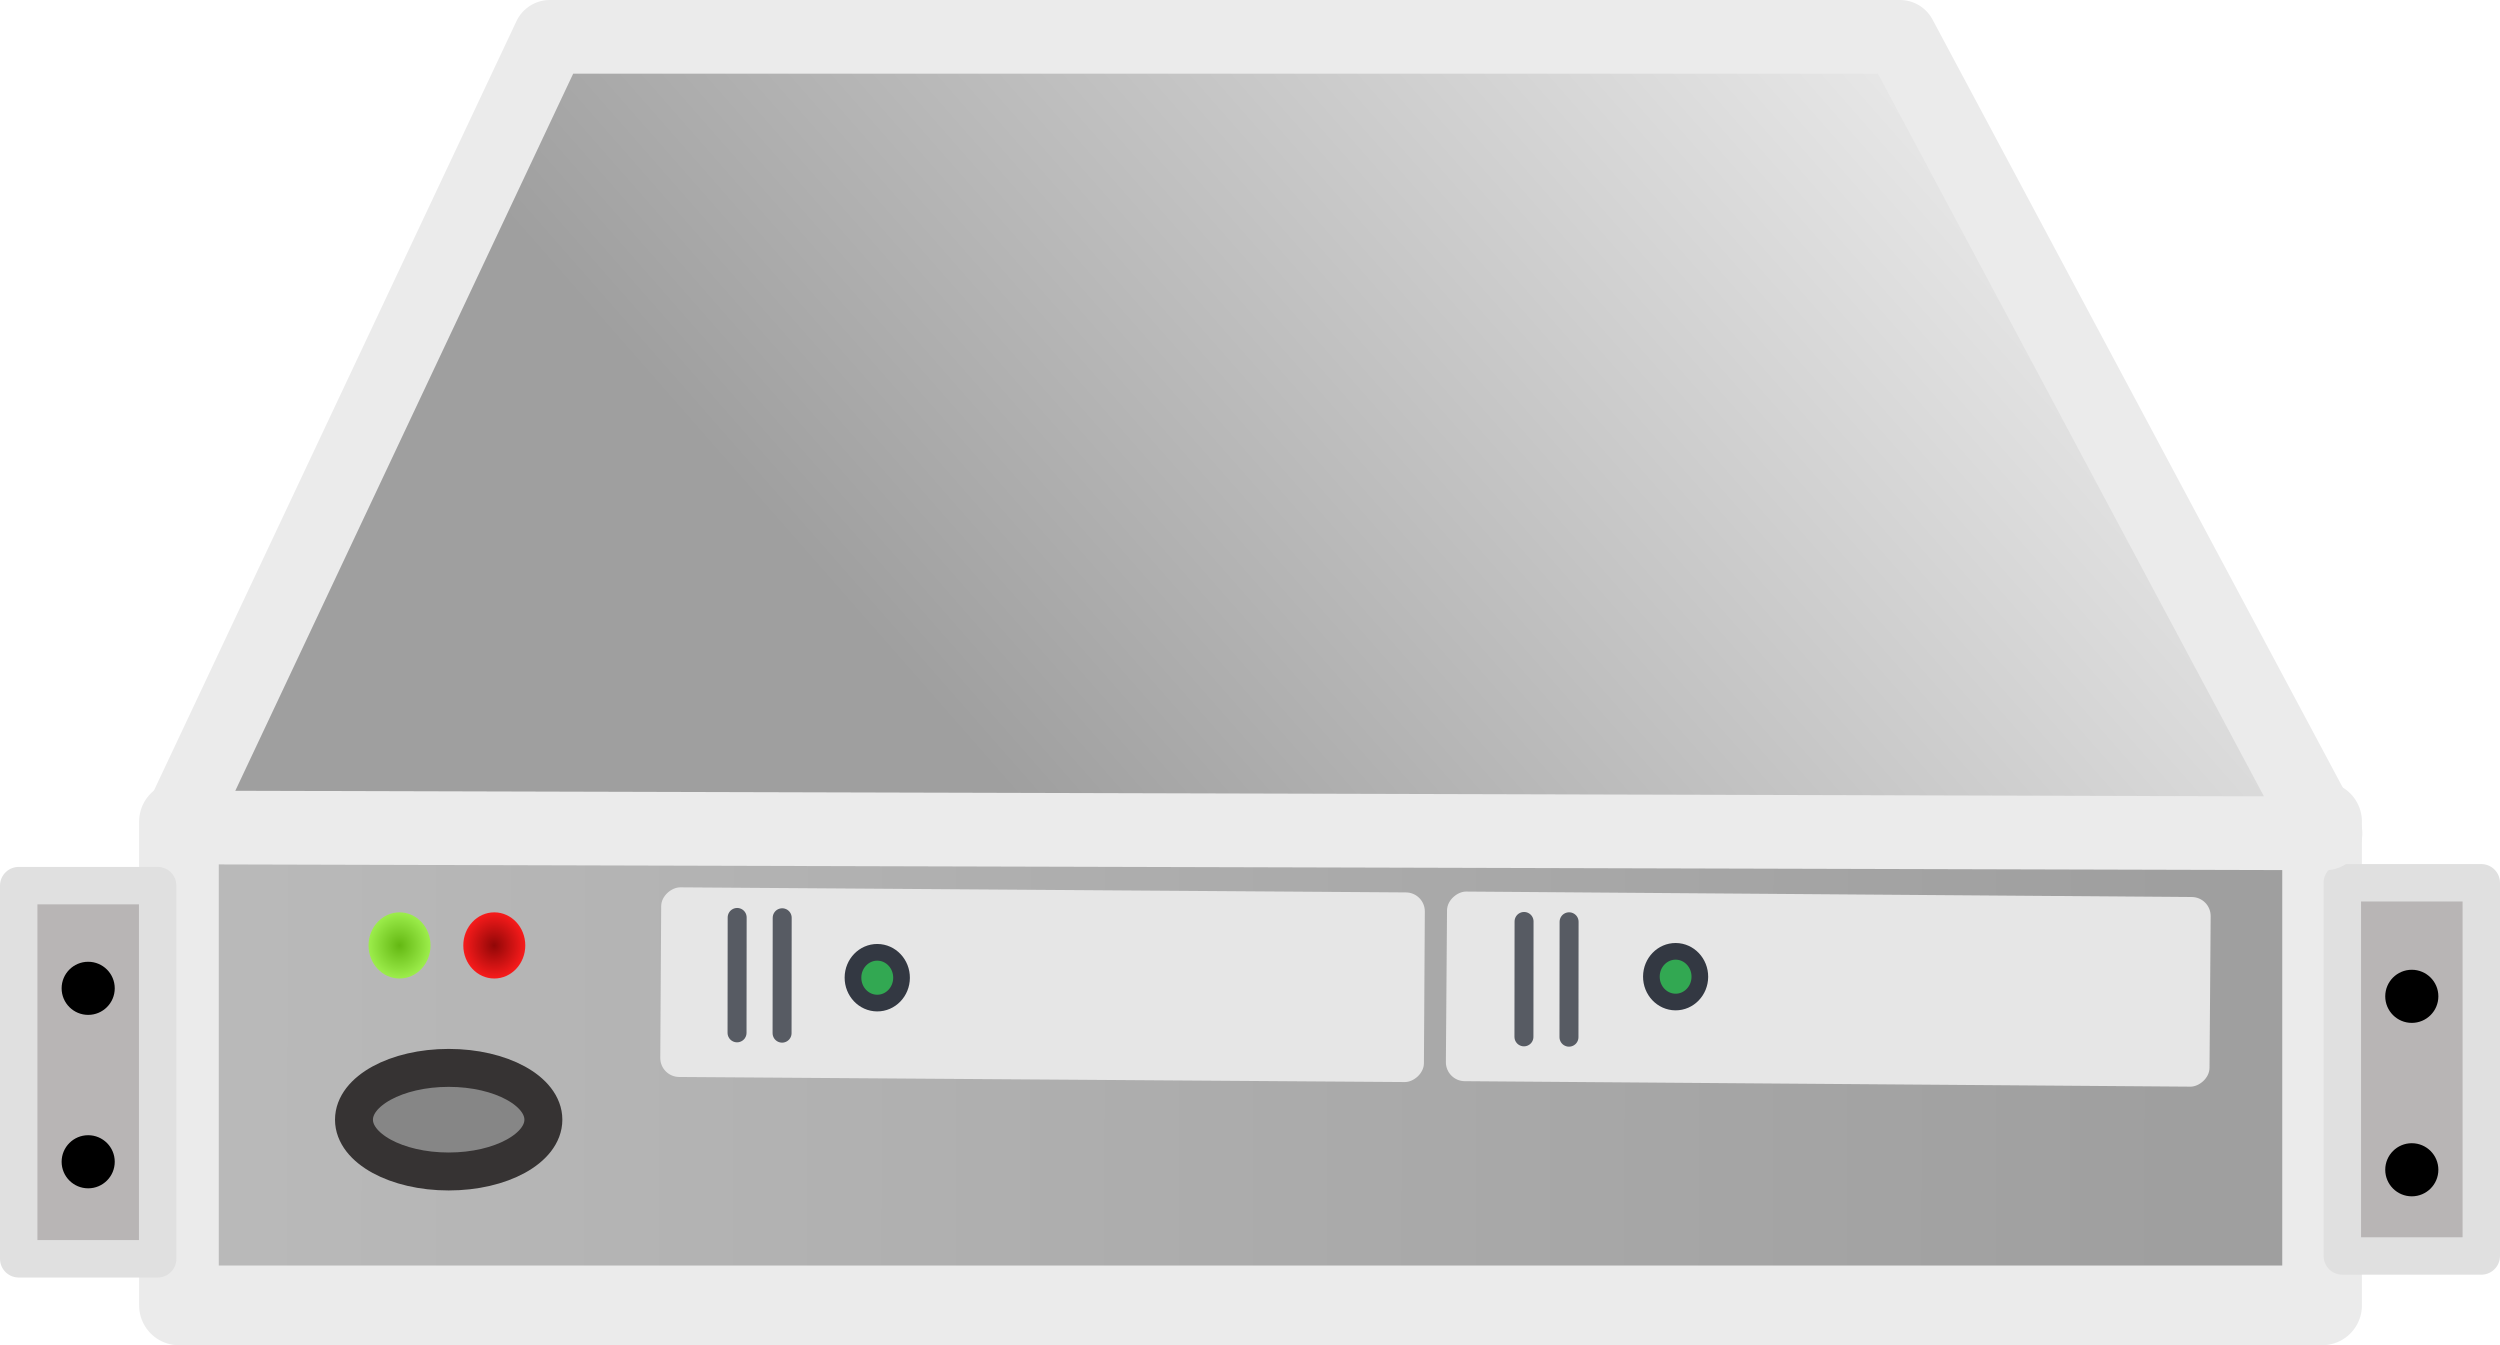 <?xml version="1.0" encoding="UTF-8" standalone="no"?>
<!-- Created with Inkscape (http://www.inkscape.org/) -->

<svg
   width="166.612mm"
   height="89.652mm"
   viewBox="0 0 166.612 89.652"
   version="1.1"
   id="svg1"
   inkscape:version="1.3.2 (091e20e, 2023-11-25, custom)"
   sodipodi:docname="SingleServer.svg"
   xmlns:inkscape="http://www.inkscape.org/namespaces/inkscape"
   xmlns:sodipodi="http://sodipodi.sourceforge.net/DTD/sodipodi-0.dtd"
   xmlns:xlink="http://www.w3.org/1999/xlink"
   xmlns="http://www.w3.org/2000/svg"
   xmlns:svg="http://www.w3.org/2000/svg">
  <sodipodi:namedview
     id="namedview1"
     pagecolor="#505050"
     bordercolor="#ffffff"
     borderopacity="1"
     inkscape:showpageshadow="0"
     inkscape:pageopacity="0"
     inkscape:pagecheckerboard="1"
     inkscape:deskcolor="#505050"
     inkscape:document-units="mm"
     inkscape:zoom="1.42"
     inkscape:cx="296.12676"
     inkscape:cy="156.69014"
     inkscape:window-width="1920"
     inkscape:window-height="1027"
     inkscape:window-x="-8"
     inkscape:window-y="1102"
     inkscape:window-maximized="1"
     inkscape:current-layer="layer4"
     showguides="true" />
  <defs
     id="defs1">
    <linearGradient
       id="linearGradient1"
       inkscape:collect="always">
      <stop
         style="stop-color:#9f9f9f;stop-opacity:1;"
         offset="0"
         id="stop1" />
      <stop
         style="stop-color:#ebebeb;stop-opacity:1;"
         offset="1"
         id="stop2" />
    </linearGradient>
    <linearGradient
       id="linearGradient90"
       inkscape:collect="always">
      <stop
         style="stop-color:#bbbbbb;stop-opacity:1;"
         offset="0"
         id="stop90" />
      <stop
         style="stop-color:#9f9f9f;stop-opacity:1;"
         offset="0.96"
         id="stop91" />
    </linearGradient>
    <linearGradient
       id="linearGradient85"
       inkscape:collect="always">
      <stop
         style="stop-color:#910707;stop-opacity:1;"
         offset="0"
         id="stop84" />
      <stop
         style="stop-color:#f71b1b;stop-opacity:1;"
         offset="1"
         id="stop85" />
    </linearGradient>
    <linearGradient
       id="linearGradient81"
       inkscape:collect="always">
      <stop
         style="stop-color:#64b813;stop-opacity:1;"
         offset="0"
         id="stop82" />
      <stop
         style="stop-color:#9ced4b;stop-opacity:1;"
         offset="1"
         id="stop83" />
    </linearGradient>
    <inkscape:perspective
       sodipodi:type="inkscape:persp3d"
       inkscape:vp_x="89.080427 : 212.23505 : 1"
       inkscape:vp_y="999.67329 : 25.562481 : 0"
       inkscape:vp_z="93.42961 : 42.151466 : 1"
       inkscape:persp3d-origin="77.202941 : 126.83393 : 1"
       id="perspective65" />
    <inkscape:perspective
       sodipodi:type="inkscape:persp3d"
       inkscape:vp_x="0 : 47.481916 : 1"
       inkscape:vp_y="0 : 1000 : 0"
       inkscape:vp_z="170.13918 : 47.481916 : 1"
       inkscape:persp3d-origin="85.069592 : 33.425253 : 1"
       id="perspective48" />
    <linearGradient
       id="b">
      <stop
         offset="0"
         stop-color="#2c2929"
         id="stop15" />
      <stop
         offset="1"
         stop-color="#2c2929"
         stop-opacity="0"
         id="stop16" />
    </linearGradient>
    <linearGradient
       xlink:href="#b"
       id="ay-7"
       x1="5.834"
       x2="8.574"
       y1="25.594"
       y2="25.594"
       gradientUnits="userSpaceOnUse"
       gradientTransform="matrix(2.131,0,0,2.825,169.233,101.256)" />
    <linearGradient
       xlink:href="#b"
       id="ax-8"
       x1="5.713"
       x2="8.694"
       y1="25.594"
       y2="25.594"
       gradientUnits="userSpaceOnUse"
       gradientTransform="matrix(2.127,0,0,2.937,10.838,99.826)" />
    <linearGradient
       xlink:href="#d"
       id="aE-0"
       x1="7.605"
       x2="36.183"
       y1="28.481"
       y2="40.944"
       gradientTransform="matrix(3.466,0,0,2.706,21.576,85.12)"
       gradientUnits="userSpaceOnUse" />
    <linearGradient
       id="d">
      <stop
         offset="0"
         stop-color="#bbb"
         id="stop13" />
      <stop
         offset="1"
         stop-color="#9f9f9f"
         id="stop14" />
    </linearGradient>
    <radialGradient
       xlink:href="#k"
       id="aF-2"
       cx="15.571"
       cy="2.959"
       r="20.936"
       fx="15.571"
       fy="2.959"
       gradientTransform="matrix(4.458,2.115,-2.463,3.165,13.416,71.923)"
       gradientUnits="userSpaceOnUse" />
    <linearGradient
       id="k">
      <stop
         offset="0"
         stop-color="#e4e4e4"
         id="stop11" />
      <stop
         offset="1"
         stop-color="#d3d3d3"
         id="stop12" />
    </linearGradient>
    <linearGradient
       xlink:href="#g"
       id="aI-3"
       x1="12.378"
       x2="44.096"
       y1="4.433"
       y2="47.621"
       gradientTransform="matrix(3.466,0,0,2.706,21.576,85.12)"
       gradientUnits="userSpaceOnUse" />
    <linearGradient
       id="g">
      <stop
         offset="0"
         stop-color="#fff"
         id="stop5" />
      <stop
         offset="1"
         stop-color="#fff"
         stop-opacity="0"
         id="stop6" />
    </linearGradient>
    <linearGradient
       xlink:href="#h"
       id="aL-3"
       x1="5.834"
       x2="8.574"
       y1="25.594"
       y2="25.594"
       gradientUnits="userSpaceOnUse"
       gradientTransform="matrix(1.638,0,0,1.842,157.048,130.748)" />
    <linearGradient
       id="h">
      <stop
         offset="0"
         stop-color="#73d216"
         id="stop7" />
      <stop
         offset=".256"
         stop-color="#9ced4b"
         id="stop8" />
      <stop
         offset=".594"
         stop-color="#64b813"
         id="stop9" />
      <stop
         offset="1"
         stop-color="#8eea34"
         id="stop10" />
    </linearGradient>
    <linearGradient
       xlink:href="#i"
       id="aM-8"
       x1="5.834"
       x2="8.574"
       y1="25.594"
       y2="25.594"
       gradientUnits="userSpaceOnUse"
       gradientTransform="matrix(1.638,0,0,1.842,157.048,136.102)" />
    <linearGradient
       id="i">
      <stop
         offset="0"
         stop-color="#ffd1d1"
         id="stop24" />
      <stop
         offset=".5"
         stop-color="#ff1d1d"
         id="stop25" />
      <stop
         offset="1"
         stop-color="#6f0000"
         id="stop26" />
    </linearGradient>
    <radialGradient
       inkscape:collect="always"
       xlink:href="#linearGradient81"
       id="radialGradient83"
       cx="149.712"
       cy="2.61"
       fx="149.712"
       fy="2.61"
       r="2.645"
       gradientTransform="matrix(0.781,0,0,0.834,-66.755,162.601)"
       gradientUnits="userSpaceOnUse" />
    <radialGradient
       inkscape:collect="always"
       xlink:href="#linearGradient85"
       id="radialGradient83-9"
       cx="149.712"
       cy="2.61"
       fx="149.712"
       fy="2.61"
       r="2.645"
       gradientTransform="matrix(0.781,0,0,0.834,-60.439,162.601)"
       gradientUnits="userSpaceOnUse" />
    <linearGradient
       inkscape:collect="always"
       xlink:href="#linearGradient90"
       id="linearGradient91"
       x1="30.32"
       y1="172.645"
       x2="174.727"
       y2="172.91"
       gradientUnits="userSpaceOnUse" />
    <linearGradient
       inkscape:collect="always"
       xlink:href="#linearGradient1"
       id="linearGradient2"
       x1="92.718"
       y1="156.852"
       x2="153.036"
       y2="103.935"
       gradientUnits="userSpaceOnUse" />
  </defs>
  <g
     inkscape:label="Server"
     inkscape:groupmode="layer"
     id="g27"
     transform="translate(-23.548,-101.769)">
    <rect
       style="fill:url(#linearGradient91);fill-opacity:1;fill-rule:evenodd;stroke:#ebebeb;stroke-width:5.309;stroke-linecap:round;stroke-linejoin:round;stroke-miterlimit:7.4;stroke-dasharray:none;stroke-opacity:1;paint-order:markers fill stroke"
       id="rect47"
       width="142.829"
       height="32.244"
       x="35.474"
       y="156.523"
       rx="1.265"
       ry="0"
       inkscape:label="Cuerpo" />
    <g
       inkscape:groupmode="layer"
       id="layer3"
       inkscape:label="rackBracketRight"
       transform="translate(23.548,101.769)">
      <rect
         style="fill:#b8b5b5;fill-opacity:1;fill-rule:evenodd;stroke:#e0e0e0;stroke-width:2.494;stroke-linecap:round;stroke-linejoin:round;stroke-miterlimit:7.4;stroke-dasharray:none;stroke-opacity:1;paint-order:markers fill stroke"
         id="rect91"
         width="9.26"
         height="24.871"
         x="179.652"
         y="160.602"
         rx="1.639"
         ry="0"
         inkscape:label="bracket"
         transform="translate(-23.548,-101.769)" />
      <circle
         style="fill:#000000;fill-opacity:1;fill-rule:evenodd;stroke:none;stroke-width:8.483;stroke-linecap:round;stroke-linejoin:round;stroke-miterlimit:7.4;paint-order:markers fill stroke"
         id="path2-5-5"
         cx="184.282"
         cy="179.728"
         r="1.77"
         transform="translate(-23.548,-101.769)"
         inkscape:label="bottomHole" />
      <circle
         style="fill:#000000;fill-opacity:1;fill-rule:evenodd;stroke:none;stroke-width:8.483;stroke-linecap:round;stroke-linejoin:round;stroke-miterlimit:7.4;paint-order:markers fill stroke"
         id="path2-1"
         cx="184.282"
         cy="168.169"
         r="1.77"
         transform="translate(-23.548,-101.769)"
         inkscape:label="topHole" />
    </g>
    <g
       inkscape:groupmode="layer"
       id="layer4"
       inkscape:label="rackBracketLeft">
      <rect
         style="fill:#b8b5b5;fill-opacity:1;fill-rule:evenodd;stroke:#e0e0e0;stroke-width:2.494;stroke-linecap:round;stroke-linejoin:round;stroke-miterlimit:7.4;stroke-dasharray:none;stroke-opacity:1;paint-order:markers fill stroke"
         id="rect91-8"
         width="9.26"
         height="24.871"
         x="24.795"
         y="160.791"
         rx="1.639"
         ry="0"
         inkscape:label="bracket"
         transform="translate(1.041667e-8)" />
      <circle
         style="fill:#000000;fill-opacity:1;fill-rule:evenodd;stroke:none;stroke-width:8.483;stroke-linecap:round;stroke-linejoin:round;stroke-miterlimit:7.4;paint-order:markers fill stroke"
         id="path2-5"
         cx="29.425"
         cy="179.195"
         r="1.77"
         transform="translate(1.041667e-8)"
         inkscape:label="bottomHole" />
      <circle
         style="fill:#000000;fill-opacity:1;fill-rule:evenodd;stroke:none;stroke-width:8.483;stroke-linecap:round;stroke-linejoin:round;stroke-miterlimit:7.4;paint-order:markers fill stroke"
         id="path2"
         cx="29.425"
         cy="167.636"
         r="1.77"
         transform="translate(1.041667e-8)"
         inkscape:label="topHole" />
    </g>
    <ellipse
       style="fill:#868686;fill-opacity:1;stroke:#363333;stroke-width:2.529;stroke-linecap:square;stroke-linejoin:round;stroke-miterlimit:7.4;stroke-dasharray:none;stroke-opacity:1;paint-order:stroke fill markers"
       id="ellipse25"
       cx="53.45"
       cy="176.39"
       rx="6.311"
       ry="3.452"
       inkscape:label="StartButton" />
    <ellipse
       style="fill:url(#radialGradient83-9);stroke:none;stroke-width:2.53;stroke-linecap:round;stroke-linejoin:miter;stroke-miterlimit:7.4;stroke-dasharray:none;stroke-opacity:1;paint-order:normal"
       id="path76-4"
       cx="56.49"
       cy="164.777"
       rx="2.066"
       ry="2.205"
       inkscape:label="LedRed" />
    <ellipse
       style="fill:url(#radialGradient83);stroke:none;stroke-width:2.53;stroke-linecap:round;stroke-linejoin:miter;stroke-miterlimit:7.4;stroke-dasharray:none;stroke-opacity:1;paint-order:normal"
       id="path76"
       cx="50.175"
       cy="164.777"
       rx="2.066"
       ry="2.205"
       inkscape:label="LedGreen" />
    <g
       inkscape:groupmode="layer"
       id="layer1"
       inkscape:label="disk2"
       transform="matrix(0.265,0,0,0.265,84.99,115.682)">
      <rect
         class="cls-1"
         x="171.074"
         y="-127.528"
         width="47.69"
         height="192.048"
         rx="4.769"
         id="rect8-9"
         style="fill:#e6e6e6;fill-opacity:1;stroke-width:2.294"
         transform="matrix(-0.006,1,-1,-0.007,0,0)" />
      <path
         style="fill:#333842;fill-opacity:1;stroke:#575b63;stroke-width:4.772;stroke-linecap:round;stroke-linejoin:round;stroke-miterlimit:7.4;stroke-dasharray:none;stroke-opacity:1;paint-order:stroke fill markers"
         d="m -35.143,178.308 -0.03,29.02"
         id="path12-1" />
      <path
         style="fill:#333842;fill-opacity:1;stroke:#575b63;stroke-width:4.772;stroke-linecap:round;stroke-linejoin:round;stroke-miterlimit:7.4;stroke-dasharray:none;stroke-opacity:1;paint-order:stroke fill markers"
         d="m -46.468,178.228 -0.03,29.02"
         id="path12-3-6"
         inkscape:label="path12-3" />
      <ellipse
         class="cls-3"
         cx="193.45"
         cy="10.074"
         id="circle9-5-9-2"
         style="fill:#32a852;fill-opacity:1;stroke:#333842;stroke-width:4.196;stroke-dasharray:none;stroke-opacity:1"
         transform="matrix(-0.006,1,-1,-0.007,0,0)"
         rx="6.383"
         ry="6.106"
         inkscape:label="diskLed" />
    </g>
    <g
       inkscape:groupmode="layer"
       id="layer2"
       inkscape:label="disk"
       transform="translate(20.108,49.212)">
      <rect
         class="cls-1"
         x="170.676"
         y="-325.427"
         width="47.69"
         height="192.048"
         rx="4.769"
         id="rect8-9-2"
         style="fill:#e6e6e6;fill-opacity:1;stroke-width:2.294"
         transform="matrix(-0.002,0.265,-0.265,-0.002,64.882,66.469)" />
      <path
         style="fill:#333842;fill-opacity:1;stroke:#575b63;stroke-width:4.772;stroke-linecap:round;stroke-linejoin:round;stroke-miterlimit:7.4;stroke-dasharray:none;stroke-opacity:1;paint-order:stroke fill markers"
         d="m 162.754,179.321 -0.03,29.02"
         id="path12-1-1"
         transform="matrix(0.265,0,0,0.265,64.882,66.469)" />
      <path
         style="fill:#333842;fill-opacity:1;stroke:#575b63;stroke-width:4.772;stroke-linecap:round;stroke-linejoin:round;stroke-miterlimit:7.4;stroke-dasharray:none;stroke-opacity:1;paint-order:stroke fill markers"
         d="m 151.428,179.24 -0.03,29.02"
         id="path12-3-6-5"
         inkscape:label="path12-3"
         transform="matrix(0.265,0,0,0.265,64.882,66.469)" />
      <ellipse
         class="cls-3"
         cx="116.837"
         cy="-115.812"
         id="circle9-5-9"
         style="fill:#32a852;fill-opacity:1;stroke:#333842;stroke-width:1.11;stroke-dasharray:none;stroke-opacity:1"
         transform="matrix(-0.006,1,-1,-0.007,0,0)"
         rx="1.689"
         ry="1.615"
         inkscape:label="diskLed" />
    </g>
    <path
       style="fill:url(#linearGradient2);fill-opacity:1;fill-rule:evenodd;stroke:#ebebeb;stroke-width:4.911;stroke-linecap:round;stroke-linejoin:round;stroke-miterlimit:7.4;stroke-dasharray:none;stroke-opacity:1;paint-order:markers fill stroke"
       d="M 35.363,156.915 178.529,157.308 150.173,104.225 H 60.189 Z"
       id="path1"
       inkscape:label="3DEffect"
       sodipodi:nodetypes="ccccc" />
  </g>
</svg>

